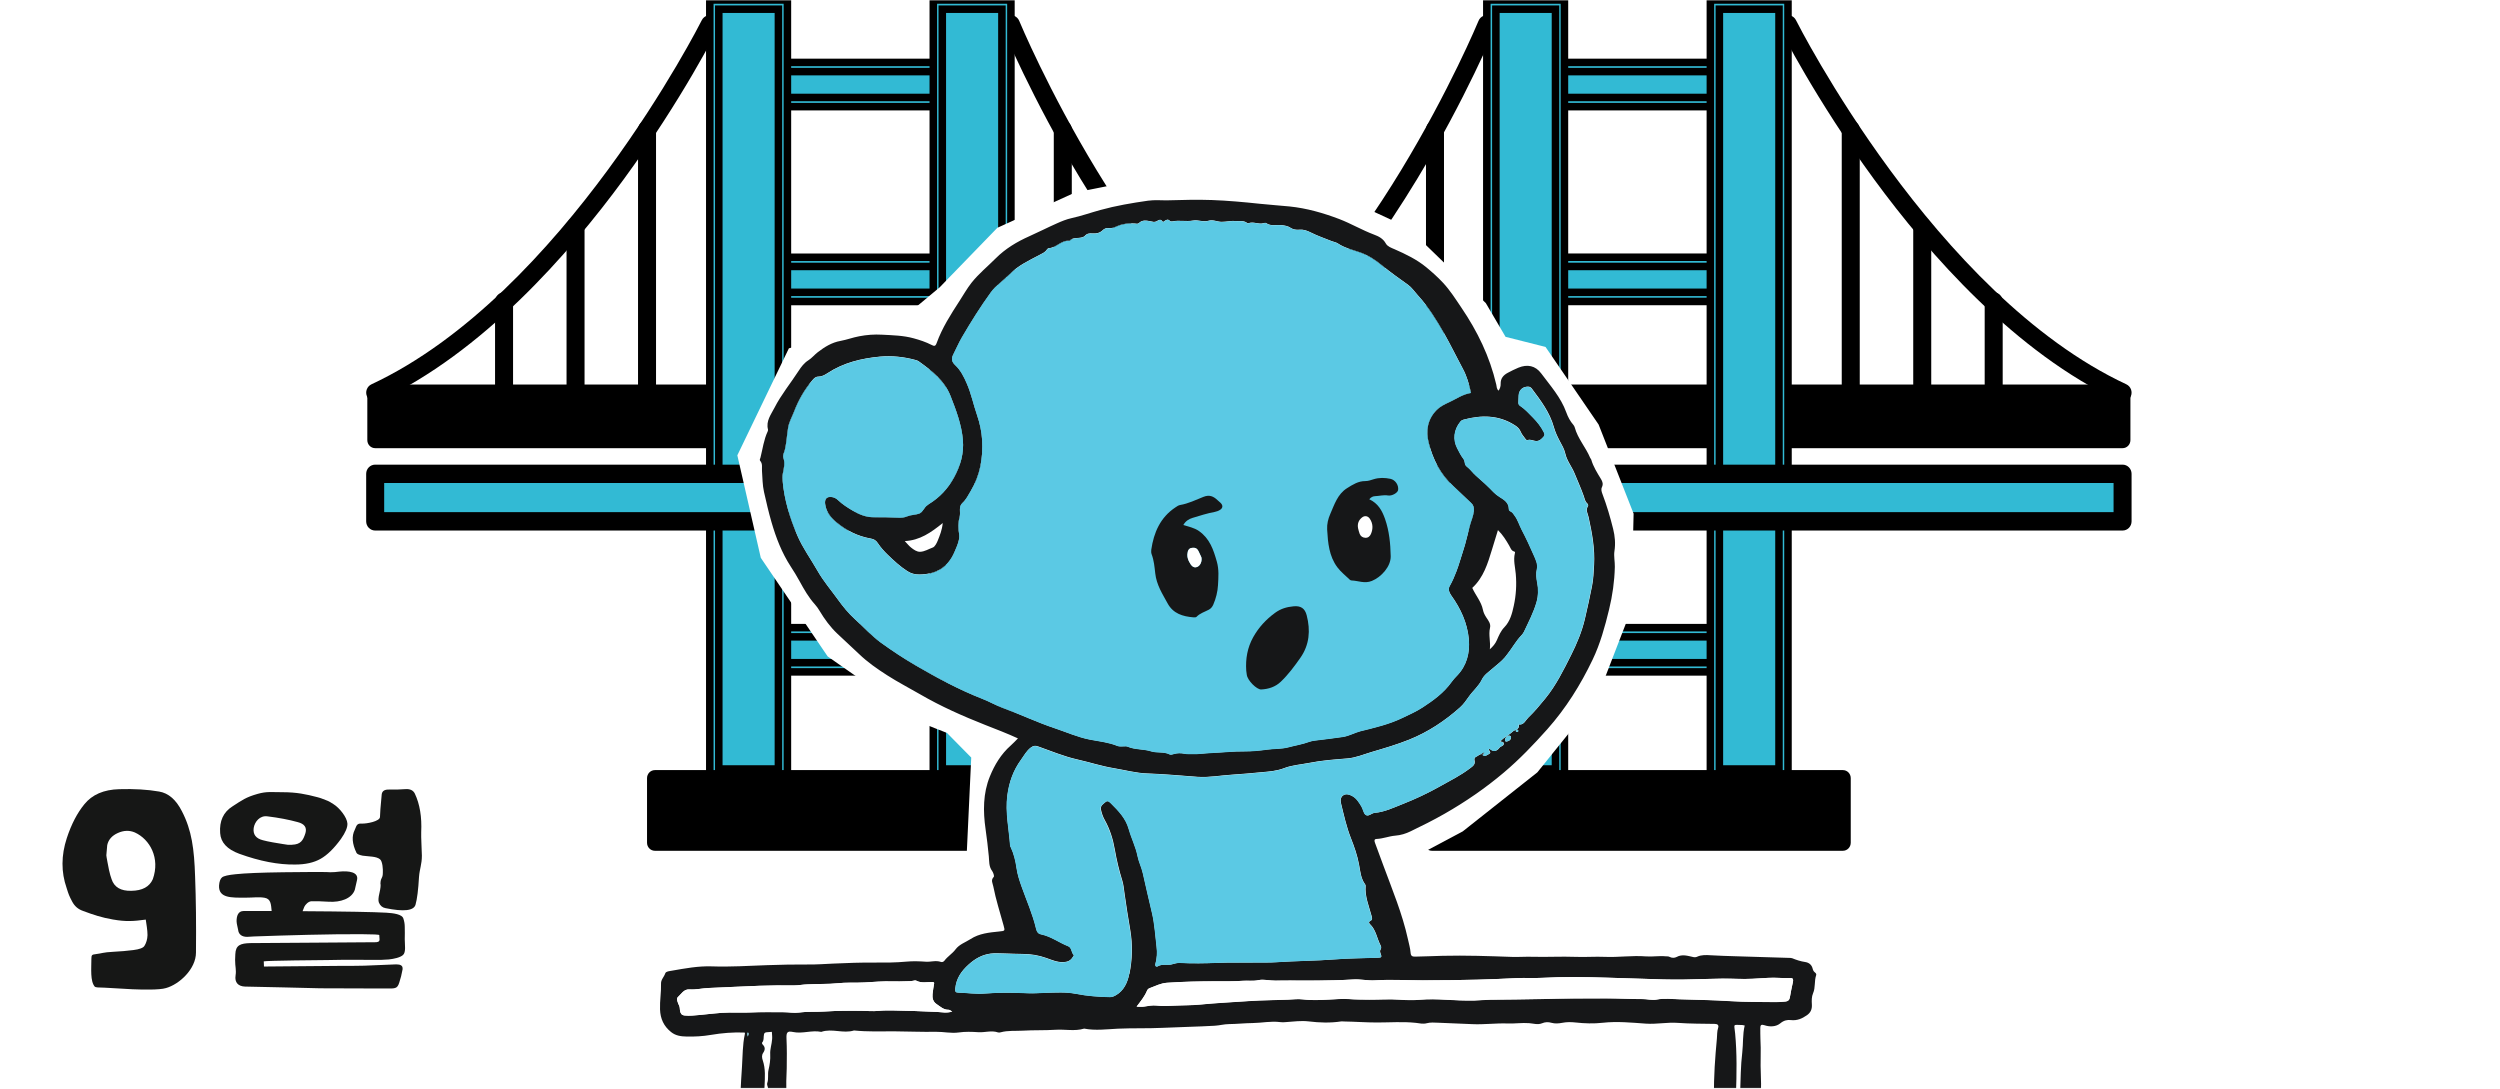 <svg xmlns="http://www.w3.org/2000/svg" width="960" height="418" viewBox="0 0 960 418" fill="none">
<mask id="mask0_258_35" style="mask-type:luminance" maskUnits="userSpaceOnUse" x="0" y="0" width="960" height="418">
<path d="M960 0H0V418H960V0Z" fill="white"/>
</mask>
<g mask="url(#mask0_258_35)">
<path d="M366.847 23.97H293.906V40.956H366.847V23.97Z" fill="#32BAD4" stroke="black" stroke-width="2.89" stroke-miterlimit="10"/>
<path d="M297.362 37.426H363.388V27.499H297.362V37.426Z" fill="#32BAD4" stroke="black" stroke-width="2.89" stroke-miterlimit="10"/>
<path d="M366.847 98.793H293.906V115.779H366.847V98.793Z" fill="#32BAD4" stroke="black" stroke-width="2.89" stroke-miterlimit="10"/>
<path d="M297.362 112.249H363.388V102.322H297.362V112.249Z" fill="#32BAD4" stroke="black" stroke-width="2.89" stroke-miterlimit="10"/>
<path d="M366.847 241.019H293.906V258.005H366.847V241.019Z" fill="#32BAD4" stroke="black" stroke-width="2.89" stroke-miterlimit="10"/>
<path d="M297.362 254.476H363.388V244.548H297.362V254.476Z" fill="#32BAD4" stroke="black" stroke-width="2.89" stroke-miterlimit="10"/>
<path d="M665.243 241.019H592.303V258.005H665.243V241.019Z" fill="#32BAD4" stroke="black" stroke-width="2.89" stroke-miterlimit="10"/>
<path d="M595.759 254.476H661.785V244.548H595.759V254.476Z" fill="#32BAD4" stroke="black" stroke-width="2.89" stroke-miterlimit="10"/>
<path d="M592.303 40.956L665.243 40.956V23.97L592.303 23.97V40.956Z" fill="#32BAD4" stroke="black" stroke-width="2.89" stroke-miterlimit="10"/>
<path d="M595.759 37.426H661.785V27.499H595.759V37.426Z" fill="#32BAD4" stroke="black" stroke-width="2.89" stroke-miterlimit="10"/>
<path d="M592.303 115.764L665.243 115.764V98.778L592.303 98.778V115.764Z" fill="#32BAD4" stroke="black" stroke-width="2.89" stroke-miterlimit="10"/>
<path d="M595.759 112.249H661.785V102.322H595.759V112.249Z" fill="#32BAD4" stroke="black" stroke-width="2.89" stroke-miterlimit="10"/>
<path d="M144.082 154.301C142.773 154.301 141.523 153.536 140.934 152.244C140.14 150.472 140.905 148.384 142.641 147.573C216.258 113.165 268.955 8.816 269.485 7.765C270.353 6.023 272.427 5.347 274.134 6.218C275.84 7.104 276.517 9.221 275.649 10.964C275.516 11.234 262.041 38.117 239.443 68.936C218.523 97.486 185.246 135.423 145.524 153.986C145.053 154.211 144.568 154.301 144.082 154.301Z" fill="black"/>
<path d="M248.461 154.301C246.549 154.301 245.004 152.725 245.004 150.772V49.757C245.004 47.804 246.549 46.227 248.461 46.227C250.374 46.227 251.918 47.804 251.918 49.757V150.772C251.918 152.725 250.374 154.301 248.461 154.301Z" fill="black"/>
<path d="M221.01 154.301C219.097 154.301 217.553 152.725 217.553 150.772V87.003C217.553 85.051 219.097 83.474 221.01 83.474C222.922 83.474 224.467 85.051 224.467 87.003V150.772C224.467 152.725 222.922 154.301 221.01 154.301Z" fill="black"/>
<path d="M193.558 154.301C191.645 154.301 190.101 152.724 190.101 150.772V115.779C190.101 113.826 191.645 112.249 193.558 112.249C195.47 112.249 197.015 113.826 197.015 115.779V150.772C197.015 152.724 195.47 154.301 193.558 154.301Z" fill="black"/>
<path d="M494.44 154.301C493.881 154.301 493.307 154.166 492.763 153.866C466.311 138.922 440.124 110.252 414.923 68.68C396.254 37.862 385.117 11.009 385 10.738C384.264 8.936 385.088 6.879 386.839 6.113C388.589 5.362 390.62 6.203 391.37 7.99C391.796 9.041 435.358 113.361 496.102 147.693C497.779 148.639 498.382 150.787 497.456 152.484C496.823 153.641 495.646 154.301 494.425 154.301H494.44Z" fill="black"/>
<path d="M408.112 154.287C406.199 154.287 404.654 152.71 404.654 150.757V49.757C404.654 47.804 406.199 46.227 408.112 46.227C410.024 46.227 411.569 47.804 411.569 49.757V150.772C411.569 152.725 410.024 154.302 408.112 154.302V154.287Z" fill="black"/>
<path d="M430.812 154.286C428.899 154.286 427.354 152.71 427.354 150.757V87.003C427.354 85.051 428.899 83.474 430.812 83.474C432.724 83.474 434.269 85.051 434.269 87.003V150.757C434.269 152.71 432.724 154.286 430.812 154.286Z" fill="black"/>
<path d="M453.512 154.286C451.599 154.286 450.055 152.709 450.055 150.757V115.764C450.055 113.811 451.599 112.234 453.512 112.234C455.424 112.234 456.969 113.811 456.969 115.764V150.757C456.969 152.709 455.424 154.286 453.512 154.286Z" fill="black"/>
<path d="M815.066 154.301C814.58 154.301 814.095 154.196 813.624 153.986C773.902 135.423 740.625 97.486 719.705 68.936C697.122 38.117 683.632 11.234 683.499 10.964C682.631 9.222 683.308 7.104 685.014 6.218C686.721 5.332 688.795 6.023 689.663 7.765C690.193 8.816 742.875 113.165 816.507 147.573C818.243 148.384 819.008 150.472 818.214 152.244C817.625 153.536 816.375 154.301 815.066 154.301Z" fill="black"/>
<path d="M710.687 154.302C708.774 154.302 707.229 152.725 707.229 150.772V49.757C707.229 47.804 708.774 46.227 710.687 46.227C712.599 46.227 714.144 47.804 714.144 49.757V150.772C714.144 152.725 712.599 154.302 710.687 154.302Z" fill="black"/>
<path d="M738.138 154.301C736.225 154.301 734.681 152.725 734.681 150.772V87.003C734.681 85.051 736.225 83.474 738.138 83.474C740.05 83.474 741.595 85.051 741.595 87.003V150.772C741.595 152.725 740.05 154.301 738.138 154.301Z" fill="black"/>
<path d="M765.575 154.301C763.663 154.301 762.118 152.724 762.118 150.772V115.779C762.118 113.826 763.663 112.249 765.575 112.249C767.488 112.249 769.033 113.826 769.033 115.779V150.772C769.033 152.724 767.488 154.301 765.575 154.301Z" fill="black"/>
<path d="M464.708 154.301C463.487 154.301 462.31 153.641 461.678 152.484C460.751 150.772 461.354 148.639 463.031 147.693C523.776 113.361 567.337 9.041 567.764 7.99C568.499 6.188 570.529 5.347 572.295 6.113C574.06 6.864 574.884 8.936 574.134 10.738C574.031 11.009 562.879 37.862 544.21 68.68C519.024 110.252 492.837 138.922 466.371 153.866C465.841 154.166 465.267 154.301 464.694 154.301H464.708Z" fill="black"/>
<path d="M551.036 154.286C549.124 154.286 547.579 152.71 547.579 150.757V49.757C547.579 47.804 549.124 46.227 551.036 46.227C552.949 46.227 554.494 47.804 554.494 49.757V150.772C554.494 152.725 552.949 154.301 551.036 154.301V154.286Z" fill="black"/>
<path d="M528.337 154.286C526.425 154.286 524.88 152.709 524.88 150.757V87.003C524.88 85.05 526.425 83.474 528.337 83.474C530.25 83.474 531.794 85.05 531.794 87.003V150.757C531.794 152.709 530.25 154.286 528.337 154.286Z" fill="black"/>
<path d="M505.636 154.286C503.723 154.286 502.179 152.709 502.179 150.757V115.764C502.179 113.811 503.723 112.234 505.636 112.234C507.548 112.234 509.093 113.811 509.093 115.764V150.757C509.093 152.709 507.548 154.286 505.636 154.286Z" fill="black"/>
<path d="M815.065 150.772H144.066V169.02H815.065V150.772Z" fill="black"/>
<path d="M815.065 172.099H144.067C142.39 172.099 141.051 170.717 141.051 169.005V150.757C141.051 149.045 142.404 147.663 144.067 147.663H815.065C816.743 147.663 818.081 149.045 818.081 150.757V169.005C818.081 170.717 816.728 172.099 815.065 172.099ZM147.097 165.926H812.05V153.851H147.097V165.926Z" fill="black"/>
<path d="M302.365 0H272.56V298.826H302.365V0Z" fill="#32BAD4" stroke="black" stroke-width="2.89" stroke-miterlimit="10"/>
<path d="M276.016 295.296H298.907V3.529H276.016V295.296Z" fill="#32BAD4" stroke="black" stroke-width="2.89" stroke-miterlimit="10"/>
<path d="M388.192 0H358.386V298.826H388.192V0Z" fill="#32BAD4" stroke="black" stroke-width="2.89" stroke-miterlimit="10"/>
<path d="M361.842 295.296H384.733V3.529H361.842V295.296Z" fill="#32BAD4" stroke="black" stroke-width="2.89" stroke-miterlimit="10"/>
<path d="M656.782 298.826H686.588V0H656.782V298.826Z" fill="#32BAD4" stroke="black" stroke-width="2.89" stroke-miterlimit="10"/>
<path d="M660.239 295.296H683.131V3.529H660.239V295.296Z" fill="#32BAD4" stroke="black" stroke-width="2.89" stroke-miterlimit="10"/>
<path d="M570.94 298.826H600.746V0H570.94V298.826Z" fill="#32BAD4" stroke="black" stroke-width="2.89" stroke-miterlimit="10"/>
<path d="M574.413 295.296H597.304V3.529H574.413V295.296Z" fill="#32BAD4" stroke="black" stroke-width="2.89" stroke-miterlimit="10"/>
<path d="M815.065 181.951H144.066V200.198H815.065V181.951Z" fill="#32BAD4" stroke="black" stroke-width="2.89" stroke-miterlimit="10"/>
<path d="M815.066 203.728H144.068C142.155 203.728 140.61 202.151 140.61 200.198V181.951C140.61 179.998 142.155 178.421 144.068 178.421H815.066C816.979 178.421 818.524 179.998 818.524 181.951V200.198C818.524 202.151 816.979 203.728 815.066 203.728ZM147.525 196.669H811.609V185.48H147.525V196.669Z" fill="black"/>
<path d="M409.273 298.826H251.461V323.621H409.273V298.826Z" fill="black"/>
<path d="M409.288 326.7H251.476C249.799 326.7 248.46 325.319 248.46 323.606V298.811C248.46 297.099 249.813 295.717 251.476 295.717H409.288C410.965 295.717 412.304 297.099 412.304 298.811V323.606C412.304 325.319 410.95 326.7 409.288 326.7ZM254.492 320.528H406.257V301.905H254.492V320.528Z" fill="black"/>
<path d="M707.669 298.826H549.857V323.621H707.669V298.826Z" fill="black"/>
<path d="M707.67 326.7H549.858C548.181 326.7 546.842 325.319 546.842 323.606V298.811C546.842 297.099 548.195 295.717 549.858 295.717H707.67C709.347 295.717 710.686 297.099 710.686 298.811V323.606C710.686 325.319 709.332 326.7 707.67 326.7ZM552.888 320.528H704.654V301.905H552.888V320.528Z" fill="black"/>
<g filter="url(#filter0_d_258_35)">
<path d="M457.498 218.912C457.498 219.017 457.498 219.107 457.498 219.212C457.498 219.362 457.469 219.512 457.439 219.663C457.469 219.512 457.469 219.362 457.484 219.212C457.484 219.107 457.484 219.017 457.484 218.912H457.498Z" fill="white"/>
<path d="M683.631 355.866L648.794 354.92L613.912 354.89L579.031 355.461L551.947 354.545L541.354 341.388L538.78 326.34L544.135 323.216L558.17 315.737L586.813 293.074L609.734 264.628L622.93 230.446L623.784 193.725L610.352 159.513L589.962 129.701L574.617 125.826L567.041 112.88L537.044 83.804L505.914 69.416L474.049 64.775L441.33 64.039L409.244 70.437L379.467 83.954L357.297 106.828L344.968 117.115L299.406 130.242L279.619 171.318L288.623 210.681L314.295 248.543L351.603 274.586L360.107 277.92L369.434 287.381L367.463 329.464L361.799 351.346L350.574 356.828L309.116 357.443L267.659 358.48L242.87 367.866L241.634 387.09L259.803 402.98L268.541 403.265L279.59 437.808L288.432 440.707L295.287 441.322L295.493 440.752L307.101 417.263L310.617 402.604L318.311 401.778L360.004 401.283L401.697 401.072L443.375 399.721L484.92 397.768L509.945 398.174L542.311 397.843L574.676 398.519L607.042 398.219L639.408 398.414L657.782 433.633L677.614 434.174L681.807 407.951L686.926 397.648L702.535 377.388L683.66 355.851L683.631 355.866ZM318.164 226.571C315.589 222.997 312.706 219.647 310.499 215.788C307.866 211.162 304.703 206.852 302.599 201.925C299.76 195.272 297.656 188.394 297.008 181.125C296.92 180.194 296.905 179.217 297.082 178.301C297.479 176.289 297.965 174.336 297.317 172.264C296.994 171.227 297.641 170.086 297.876 169.11C298.538 166.286 298.641 163.403 299.127 160.579C299.509 158.371 300.628 156.524 301.393 154.512C303.07 150.126 305.365 146.071 308.425 142.497C309.057 141.761 309.646 141.1 310.705 141.1C312.014 141.1 313.162 140.484 314.206 139.793C320.356 135.738 327.314 134.071 334.405 133.41C338.951 133.005 343.63 133.486 348.131 134.732C348.529 134.837 348.941 134.987 349.294 135.243C354.252 138.802 359.136 142.527 361.475 148.504C363.623 153.971 365.727 159.498 366.227 165.43C366.668 170.522 365.285 175.282 362.902 179.668C360.563 183.993 357.312 187.508 353.104 190.046C352.957 190.121 352.854 190.271 352.707 190.361C351.309 191.202 350.838 193.215 349.397 193.695C347.955 194.176 346.307 194.101 344.821 194.732C343.733 195.197 342.6 195.302 341.394 195.242C338.289 195.107 335.17 195.032 332.081 195.062C329.109 195.092 326.52 194.056 324.019 192.584C321.989 191.397 320.003 190.136 318.282 188.499C317.59 187.838 316.781 187.402 315.825 187.297C313.956 187.087 313.103 187.988 313.324 189.956C313.691 192.974 315.442 195.137 317.605 196.954C321.459 200.183 325.843 202.391 330.786 203.262C332.022 203.472 332.846 203.923 333.582 205.064C334.641 206.671 335.965 208.143 337.348 209.48C339.716 211.763 342.144 214.03 344.924 215.803C346.293 216.689 347.808 217.094 349.456 217.079C355.752 217.034 360.46 214.466 363.02 208.398C363.652 206.912 364.329 205.455 364.682 203.848C364.844 203.082 364.932 202.376 364.785 201.58C364.403 199.372 364.373 197.074 364.962 194.957C365.476 193.185 364.432 191.097 366.036 189.625C367.448 188.334 368.257 186.652 369.213 185.06C372.832 178.992 374.024 172.324 373.612 165.37C373.421 162.171 372.729 158.927 371.67 155.863C370.272 151.838 369.449 147.648 367.727 143.713C366.595 141.1 365.344 138.592 363.27 136.655C361.975 135.438 361.696 134.237 362.49 132.675C363.652 130.407 364.638 128.064 365.918 125.886C369.346 120.029 372.935 114.262 376.922 108.78C378.923 106.017 381.821 104.154 384.19 101.736C387.456 98.417 391.604 96.51 395.606 94.392C396.621 93.851 397.739 93.416 398.445 92.365C398.622 92.109 398.96 91.779 399.225 91.764C402.153 91.644 404.05 88.52 407.169 88.94C408.479 87.499 410.332 88.084 411.906 87.634C412.289 87.513 412.76 87.378 413.01 87.093C413.848 86.102 414.878 85.997 416.07 86.117C417.423 86.222 418.821 85.922 419.763 85.005C420.572 84.194 421.41 83.939 422.337 84.044C423.573 84.194 424.485 83.714 425.603 83.248C427.663 82.362 429.958 82.077 432.223 82.302C432.826 82.362 433.4 82.542 433.827 82.122C435.195 80.785 436.784 81.161 438.343 81.461C439.079 81.611 439.77 81.852 440.521 81.491C441.3 81.101 442.095 80.305 442.904 81.551C443.11 81.882 443.434 81.491 443.713 81.296C444.36 80.875 445.008 80.5 445.714 81.296C445.89 81.491 446.361 81.551 446.655 81.491C449.289 80.92 451.966 81.656 454.629 81.161C456.556 80.8 458.528 81.837 460.499 81.251C462.22 80.71 463.824 81.626 465.501 81.656C467.369 81.686 469.164 81.176 471.018 81.341C472.416 81.461 473.857 81.086 475.152 81.942C475.358 82.077 475.667 82.287 475.814 82.227C477.771 81.371 479.757 82.798 481.713 82.152C482.022 82.047 482.464 81.987 482.699 82.152C484.553 83.474 486.627 82.677 488.598 82.918C489.805 83.068 491.026 83.233 492.144 83.999C493.071 84.615 494.262 84.795 495.483 84.675C496.984 84.54 498.337 85.005 499.75 85.711C502.354 87.033 505.149 87.979 507.871 89.076C508.65 89.391 509.533 89.496 510.225 89.962C512.843 91.719 515.888 92.365 518.757 93.371C521.891 94.482 524.598 96.239 527.099 98.312C530.35 101 533.778 103.403 537.191 105.851C538.633 106.888 539.677 108.495 540.898 109.831C544.944 114.232 548.078 119.293 551.02 124.474C553.536 128.89 555.742 133.501 558.155 137.976C559.773 140.95 560.627 144.044 561.348 147.333C558.14 147.813 555.683 149.646 552.991 150.877C551.226 151.688 549.519 152.499 548.107 153.926C544.62 157.5 543.944 161.901 545.106 166.497C546.695 172.879 549.622 178.602 554.536 183.107C556.831 185.225 559.023 187.448 561.333 189.535C562.274 190.361 562.466 191.247 562.407 192.464C562.304 194.551 561.362 196.369 560.862 198.336C560.259 200.754 559.7 203.187 559.023 205.59C558.788 206.386 558.567 207.182 558.287 207.963C557.861 209.27 557.478 210.591 557.066 211.883C556.654 213.189 556.243 214.496 555.742 215.788C554.992 217.755 554.183 219.647 553.138 221.48C552.506 222.576 552.888 223.913 553.712 225.054C557.346 230.1 559.935 235.702 560.494 241.92C560.95 247.117 559.7 252.088 555.86 255.993C555.139 256.728 554.448 257.479 553.859 258.32C550.887 262.496 546.842 265.394 542.678 268.113C540.236 269.72 537.5 270.876 534.852 272.168C529.791 274.601 524.362 275.847 518.963 277.184C516.609 277.785 514.461 279.076 512.034 279.422C508.562 279.902 505.09 280.383 501.603 280.773C500.75 280.863 499.941 281.014 499.161 281.299C496.601 282.245 493.924 282.651 491.32 283.356C488.584 284.107 485.744 283.897 482.964 284.288C480.169 284.678 477.315 284.963 474.49 284.948C470.15 284.903 465.825 285.399 461.499 285.579C458.998 285.684 456.512 286.105 454.011 286C453.084 285.955 452.187 286.045 451.26 285.85C449.951 285.579 448.627 285.579 447.303 285.94C446.729 286.09 446.111 286.375 445.581 286.105C443.316 284.963 440.771 285.669 438.49 284.933C435.519 283.987 432.341 284.378 429.457 283.131C428.943 282.921 428.487 283.026 427.986 283.026C427.162 283.026 426.236 283.131 425.5 282.846C422.146 281.449 418.556 281.119 415.055 280.443C410.362 279.542 406.007 277.574 401.505 276.072C394.767 273.835 388.324 270.741 381.659 268.308C378.952 267.317 376.407 265.83 373.686 264.763C364.8 261.294 356.429 256.804 348.19 251.998C343.541 249.294 339.069 246.321 334.714 243.182C331.095 240.553 328.079 237.189 324.769 234.186C322.254 231.918 320.12 229.274 318.134 226.526L318.164 226.571Z" fill="white"/>
<path d="M693.4 369.879C692.856 369.503 692.665 368.933 692.518 368.377C692.135 366.845 690.988 366.094 689.678 365.899C687.928 365.644 686.309 365.103 684.676 364.442C684.309 364.292 683.867 364.322 683.441 364.307C679.851 364.187 676.247 364.112 672.657 363.977C666.228 363.721 659.799 363.676 653.37 363.301C651.678 363.196 649.869 363.09 648.192 363.856C647.765 364.052 647.309 364.112 646.765 364.007C644.617 363.556 642.483 362.76 640.262 363.977C639.526 364.367 638.452 364.397 637.584 363.916C637.114 363.661 636.643 363.751 636.143 363.706C633.583 363.451 631.023 363.931 628.522 363.736C623.255 363.316 618.033 364.142 612.751 363.916C609.044 363.751 605.263 364.067 601.511 363.916C596.009 363.706 590.522 364.037 585.02 363.886C582.416 363.796 579.709 364.022 577.061 363.931C568.19 363.616 559.318 363.301 550.433 363.511C546.931 363.601 543.415 363.766 539.899 363.826C538.84 363.826 538.251 363.661 538.148 362.324C538.016 360.567 537.486 358.84 537.119 357.098C534.971 347.306 531.116 338.129 527.674 328.788C526.614 325.904 525.526 323.036 524.481 320.137C524.246 319.506 524.025 318.665 525.099 318.635C527.541 318.545 529.836 317.569 532.234 317.374C534.382 317.208 536.339 316.593 538.178 315.692C542.562 313.589 546.902 311.411 551.139 308.993C559.201 304.398 566.851 299.141 573.942 293.149C579.944 288.087 585.373 282.41 590.64 276.508C597.789 268.458 603.409 259.477 608.043 249.79C610.971 243.677 612.766 237.129 614.369 230.521C615.679 225.114 616.444 219.723 616.576 214.166C616.62 212.123 616.12 210.051 616.429 208.083C616.885 205.185 616.606 202.331 615.929 199.598C614.811 195.092 613.501 190.616 611.854 186.276C611.515 185.375 611.192 184.444 611.618 183.558C612.177 182.386 611.869 181.44 611.265 180.449C609.824 178.061 608.294 175.703 607.514 172.955C607.455 172.714 607.205 172.549 607.117 172.309C605.425 168.254 602.35 164.935 601.173 160.594C601.07 160.279 600.923 159.933 600.702 159.693C599.437 158.236 598.584 156.659 597.907 154.767C595.862 149.09 591.831 144.614 588.315 139.884C586.079 136.865 582.975 136.264 579.532 137.676C578.149 138.246 576.781 138.937 575.457 139.643C573.795 140.529 572.662 141.791 572.735 143.878C572.765 144.825 572.471 145.696 571.941 146.492C571.161 145.876 571.22 144.945 571.044 144.149C568.543 133.38 563.791 123.663 557.656 114.622C555.449 111.363 553.331 107.984 550.594 105.055C548.579 102.878 546.358 100.925 544.151 99.093C540.532 96.119 536.251 94.047 531.955 92.169C530.734 91.644 529.277 91.148 528.63 89.977C527.585 88.069 525.849 87.213 524.099 86.567C519.538 84.855 515.316 82.347 510.785 80.605C504.576 78.247 498.236 76.43 491.615 75.754C487.79 75.364 483.951 75.138 480.126 74.718C474.05 74.072 467.944 73.516 461.839 73.291C456.322 73.096 450.805 73.231 445.288 73.396C442.626 73.471 439.933 73.171 437.315 73.546C431.165 74.432 425.03 75.454 419.013 77.121C415.321 78.127 411.716 79.433 407.95 80.245C406.023 80.665 404.125 81.446 402.286 82.272C398.755 83.834 395.313 85.606 391.797 87.168C387.001 89.301 382.558 91.944 378.792 95.729C375.702 98.838 372.274 101.601 369.523 105.085C367.787 107.293 366.434 109.741 364.904 112.084C361.579 117.22 358.269 122.372 356.165 128.184C355.694 129.506 355.224 129.461 354.179 128.92C352.016 127.809 349.707 127.043 347.338 126.397C343.337 125.285 339.232 125.225 335.142 125C332.229 124.835 329.361 125.045 326.448 125.601C323.976 126.051 321.666 126.952 319.239 127.388C315.885 127.989 313.163 129.686 310.485 131.743C309.22 132.72 308.22 133.996 306.911 134.822C305.278 135.844 304.145 137.36 303.174 138.862C300.084 143.638 296.436 148.039 293.861 153.1C292.567 155.638 290.536 158.131 291.39 161.405C291.449 161.63 291.36 161.916 291.272 162.141C289.771 165.34 289.345 168.854 288.492 172.234C288.389 172.624 288.05 173.06 288.389 173.435C289.404 174.592 288.992 175.988 289.08 177.31C289.286 180.013 289.257 182.792 289.86 185.405C290.742 189.295 291.625 193.185 292.743 197.014C294.494 203.022 296.701 208.759 300.114 214.015C301.32 215.848 302.468 217.74 303.527 219.678C305.248 222.816 306.984 225.895 309.397 228.554C310.074 229.304 310.647 230.13 311.192 231.032C313.104 234.231 315.296 237.234 318.003 239.802C320.739 242.416 323.579 244.954 326.315 247.582C329.625 250.766 333.362 253.364 337.172 255.797C341.262 258.426 345.587 260.648 349.78 263.081C357.783 267.737 366.184 271.447 374.761 274.841C378.968 276.493 383.19 278.1 387.369 280.022C386.383 280.999 385.544 281.945 384.588 282.771C380.895 286.03 378.38 290.205 376.585 294.651C373.952 301.109 373.952 308.017 374.937 314.851C375.423 318.35 375.864 321.834 376.188 325.349C376.364 327.136 376.158 329.208 377.453 330.92C377.835 331.431 378.394 332.903 378.071 333.218C376.835 334.465 377.688 335.681 377.894 336.808C378.88 341.899 380.484 346.84 381.852 351.841C382.425 353.974 382.455 353.929 380.189 354.169C376.364 354.56 372.51 354.905 369.17 357.083C367.214 358.345 364.845 359.095 363.389 361.063C362.153 362.715 360.358 363.736 359.137 365.388C358.813 365.809 358.254 366.034 357.769 365.854C355.856 365.178 353.944 365.899 352.046 365.779C349.545 365.598 347 365.508 344.499 365.749C340.497 366.124 336.466 366.139 332.479 366.109C327.11 366.064 321.755 366.259 316.414 366.5C313.266 366.65 310.074 366.875 306.94 366.845C301.658 366.815 296.392 366.905 291.125 367.1C284.019 367.341 276.928 367.821 269.822 367.566C264.6 367.386 259.524 368.347 254.419 369.233C253.537 369.398 252.213 369.473 251.948 370.224C251.492 371.606 250.271 372.657 250.315 374.144C250.418 377.463 249.815 380.752 249.932 384.071C250.05 387.691 251.374 390.544 254.169 392.782C255.949 394.209 257.965 394.464 260.069 394.509C263.217 394.584 266.336 394.419 269.469 393.879C273.721 393.158 278.002 392.812 282.371 392.977C282.607 393.098 282.548 393.413 282.489 393.638C281.592 397.768 281.68 401.974 281.401 406.149C281.18 409.498 280.959 412.862 280.827 416.226C280.694 419.2 280.577 422.204 280.856 425.192C281.062 427.37 281.945 429.097 283.534 430.509C284.431 431.335 285.534 431.635 286.447 430.824C287.712 429.653 289.051 428.406 289.36 426.559C289.86 423.615 290.272 420.642 289.963 417.623C289.83 416.256 289.992 414.905 290.066 413.553C290.213 410.234 290.478 406.9 289.389 403.686C289.036 402.649 288.918 401.688 289.551 400.757C290.301 399.646 290.404 398.594 289.345 397.588C289.183 397.423 289.021 397.002 289.08 396.912C289.963 395.936 289.595 394.675 289.874 393.578C289.977 393.128 290.389 392.917 290.831 392.872C291.493 392.782 292.169 392.767 292.876 392.707C292.92 393.653 293.052 394.539 292.979 395.486C292.861 397.453 292.125 399.33 292.243 401.268C292.361 403.34 292.066 405.353 291.596 407.305C291.198 409.002 291.699 410.745 291.096 412.412C290.934 412.832 291.184 413.418 291.316 413.913C291.89 415.956 292.066 418.074 292.228 420.191C292.317 421.438 291.493 422.549 291.537 423.6C291.625 426.394 292.67 429.037 293.964 431.5C294.641 432.822 296.156 432.431 297.289 432.341C298.407 432.251 298.525 431.11 298.584 430.149C298.701 428.391 298.907 426.634 298.775 424.832C298.598 422.099 299.025 419.305 298.643 416.617C298.157 413.283 298.54 409.994 298.584 406.704C298.643 402.89 298.672 399.09 298.495 395.305C298.392 392.977 298.775 392.287 300.923 392.752C304.601 393.563 308.205 391.956 311.839 392.722C315.988 391.28 320.269 393.488 324.417 392.181C329.581 392.707 334.745 392.512 339.909 392.512C345.22 392.542 350.56 392.797 355.871 392.692C358.813 392.647 361.741 393.368 364.639 392.947C367.155 392.587 369.612 392.677 372.127 392.842C374.658 393.023 377.203 392.046 379.733 392.932C380.027 393.038 380.41 392.977 380.734 392.887C383.514 392.121 386.383 392.422 389.208 392.257C393.386 392.001 397.608 392.181 401.786 391.911C405.449 391.656 409.157 392.572 412.79 391.461C417.116 392.302 421.47 391.701 425.766 391.491C431.43 391.235 437.109 391.446 442.787 391.175C449.496 390.845 456.219 390.755 462.928 390.364C464.767 390.259 466.547 389.748 468.4 389.733C471.46 389.703 474.52 389.358 477.566 389.328C481.067 389.283 484.539 388.502 488.055 388.967C488.791 389.073 489.512 389.043 490.262 388.967C493.175 388.757 496.147 388.352 499.015 388.697C503.223 389.208 507.357 389.343 511.535 388.697C511.859 388.652 512.197 388.727 512.535 388.727C516.787 388.787 521.009 389.118 525.261 389.118C530.219 389.118 535.191 388.727 540.149 389.253C541.532 389.418 542.93 389.778 544.327 389.403C545.813 389.013 547.299 389.148 548.8 389.208C553.125 389.403 557.465 389.538 561.775 389.748C566.306 389.974 570.897 389.328 575.472 389.493C578.193 389.598 580.9 389.163 583.666 389.373C585.255 389.493 586.991 390.079 588.58 389.433C589.83 388.907 591.007 388.877 592.258 389.238C593.641 389.628 595.068 389.493 596.407 389.238C598.143 388.907 599.761 388.922 601.541 389.118C604.954 389.493 608.485 389.613 611.913 389.223C617.474 388.607 622.976 389.163 628.463 389.553C632.627 389.854 636.702 388.952 640.85 389.268C645.529 389.613 650.236 389.568 654.944 389.658C656.048 389.658 656.592 390.154 656.239 391.205C655.798 392.527 655.886 393.909 655.768 395.26C655.091 402.559 654.532 409.858 654.665 417.233C654.724 420.146 655.238 422.699 657.313 424.727C657.739 424.472 658.151 423.976 658.578 423.961C660.785 423.916 661.815 422.639 662.374 420.627C662.741 419.305 663.036 417.968 663.094 416.632C663.359 408.852 663.506 401.088 662.771 393.308C662.388 389.403 661.756 390.049 665.551 390.094C665.713 390.094 665.875 390.154 666.449 390.274C665.61 393.713 665.919 397.198 665.507 400.667C664.889 405.728 664.904 410.865 664.698 415.971C664.595 418.674 664.595 421.393 664.801 424.096C664.978 426.289 666.552 427.776 668.788 427.565C669.729 427.475 670.833 428.346 671.701 426.98C672.348 425.958 672.481 424.937 672.51 423.841C672.51 423.495 672.539 423.165 672.539 422.804C672.539 418.269 672.892 413.763 672.642 409.213C672.392 404.602 672.775 399.991 672.48 395.365C672.392 394.014 672.48 392.632 672.436 391.28C672.407 390.094 672.834 389.763 673.981 390.154C676.144 390.89 678.527 390.77 680.16 389.403C681.484 388.292 682.852 388.036 684.117 388.187C686.545 388.472 688.443 387.646 690.34 386.324C691.826 385.288 692.341 383.951 692.238 382.209C692.15 380.752 692.121 379.22 692.694 377.899C693.68 375.646 693.106 373.198 693.886 370.945C694.063 370.48 693.709 370.119 693.386 369.879H693.4ZM283.681 394.539C283.578 394.029 283.298 393.473 283.681 392.917C284.166 393.458 283.725 393.984 283.681 394.539ZM356.018 385.048C350.604 384.777 345.19 384.612 339.762 384.507C337.776 384.462 335.79 384.462 333.803 384.657C331.656 384.867 329.464 384.657 327.301 384.627C322.549 384.567 317.782 384.597 313.06 384.897C309.809 385.123 306.557 384.837 303.306 385.288C301.379 385.558 299.363 385.153 297.377 385.153C293.111 385.153 288.859 385.063 284.593 385.258C281.945 385.363 279.253 385.258 276.59 385.288C272.75 385.288 268.954 385.904 265.129 386.219C263.217 386.369 261.349 386.625 259.407 386.414C258.171 386.279 257.847 385.633 257.641 384.687C257.479 384.041 257.612 383.336 257.303 382.69C256.788 381.608 256.067 380.001 256.773 379.371C258.083 378.214 259.054 376.247 261.26 376.397C263.776 376.577 266.248 375.931 268.748 375.856C275.207 375.601 281.651 375.24 288.109 375.015C292.523 374.865 296.951 374.835 301.364 374.88C303.115 374.88 304.821 374.505 306.572 374.475C308.602 374.429 310.706 374.279 312.722 374.309C316.194 374.369 319.607 373.754 323.079 373.814C326.654 373.889 330.228 373.679 333.789 373.423C337.393 373.168 340.983 373.483 344.558 373.288C345.396 373.243 346.235 373.288 347.059 373.108C347.456 373.033 347.971 372.868 348.294 373.033C350.398 374.174 352.634 373.483 354.797 373.573C354.929 373.573 355.047 373.784 355.209 373.919C354.988 375.331 354.709 376.757 354.576 378.184C354.429 379.701 354.753 381.113 356.092 382.014C357.533 382.975 358.799 384.267 360.74 384.222C361.167 384.222 361.623 384.627 362.123 384.897C360.049 385.588 357.989 385.123 356.018 385.018V385.048ZM575.531 281.074C575.222 281.179 574.942 281.329 574.619 281.179C574.368 280.893 574.354 280.563 574.471 280.218C574.751 279.452 575.163 278.851 576.119 278.986C576.502 279.031 576.722 279.241 576.722 279.617C576.693 280.383 576.266 280.833 575.545 281.074H575.531ZM579.003 277.574C578.694 277.544 578.62 277.334 578.458 277.109C578.576 276.959 578.708 276.718 578.856 276.673C579.209 276.583 579.488 276.838 579.518 277.169C579.518 277.304 579.356 277.604 579.003 277.574ZM381.69 268.353C378.983 267.362 376.438 265.875 373.716 264.808C364.83 261.339 356.459 256.849 348.221 252.043C343.572 249.339 339.1 246.366 334.745 243.227C331.126 240.598 328.11 237.234 324.8 234.231C322.284 231.963 320.151 229.319 318.165 226.571C315.59 222.997 312.707 219.647 310.5 215.788C307.867 211.162 304.704 206.852 302.6 201.925C299.761 195.272 297.657 188.394 297.01 181.125C296.921 180.194 296.907 179.217 297.083 178.301C297.48 176.289 297.966 174.336 297.319 172.264C296.995 171.227 297.642 170.086 297.878 169.11C298.54 166.286 298.643 163.403 299.128 160.579C299.511 158.371 300.629 156.524 301.394 154.512C303.071 150.126 305.366 146.071 308.426 142.497C309.058 141.761 309.647 141.1 310.706 141.1C312.015 141.1 313.163 140.484 314.208 139.793C320.357 135.738 327.316 134.071 334.407 133.41C338.953 133.005 343.631 133.486 348.133 134.732C348.53 134.837 348.942 134.987 349.295 135.243C354.253 138.802 359.137 142.527 361.476 148.504C363.624 153.971 365.728 159.498 366.228 165.43C366.669 170.522 365.286 175.282 362.903 179.668C360.564 183.993 357.313 187.508 353.105 190.046C352.958 190.121 352.855 190.271 352.708 190.361C351.31 191.202 350.84 193.215 349.398 193.695C347.956 194.176 346.308 194.101 344.822 194.732C343.734 195.197 342.601 195.302 341.395 195.242C338.291 195.107 335.172 195.032 332.082 195.062C329.11 195.092 326.521 194.056 324.02 192.584C321.99 191.397 320.004 190.136 318.283 188.499C317.591 187.838 316.782 187.402 315.826 187.297C313.957 187.087 313.104 187.988 313.325 189.956C313.693 192.974 315.443 195.137 317.606 196.954C321.46 200.183 325.844 202.391 330.788 203.262C332.023 203.472 332.847 203.923 333.583 205.064C334.642 206.671 335.966 208.143 337.349 209.48C339.718 211.763 342.145 214.03 344.925 215.803C346.294 216.689 347.809 217.094 349.457 217.079C355.753 217.034 360.461 214.466 363.021 208.398C363.653 206.912 364.33 205.455 364.683 203.848C364.845 203.082 364.933 202.376 364.786 201.58C364.404 199.372 364.374 197.074 364.963 194.957C365.478 193.185 364.433 191.097 366.037 189.625C367.449 188.334 368.258 186.652 369.214 185.06C372.833 178.992 374.025 172.324 373.613 165.37C373.422 162.171 372.73 158.927 371.671 155.863C370.274 151.838 369.45 147.648 367.729 143.713C366.596 141.1 365.345 138.592 363.271 136.655C361.976 135.438 361.697 134.237 362.491 132.675C363.653 130.407 364.639 128.064 365.919 125.886C369.347 120.029 372.936 114.262 376.923 108.78C378.924 106.017 381.822 104.154 384.191 101.736C387.457 98.417 391.606 96.51 395.607 94.392C396.622 93.851 397.74 93.416 398.446 92.365C398.623 92.109 398.961 91.779 399.226 91.764C402.154 91.644 404.052 88.52 407.17 88.94C408.48 87.499 410.333 88.084 411.908 87.634C412.29 87.514 412.761 87.378 413.011 87.093C413.85 86.102 414.879 85.997 416.071 86.117C417.425 86.222 418.822 85.922 419.764 85.005C420.573 84.194 421.411 83.939 422.338 84.044C423.574 84.194 424.486 83.714 425.604 83.248C427.664 82.362 429.959 82.077 432.224 82.302C432.828 82.362 433.401 82.542 433.828 82.122C435.196 80.785 436.785 81.161 438.344 81.461C439.08 81.611 439.772 81.852 440.522 81.491C441.302 81.101 442.096 80.305 442.905 81.551C443.111 81.882 443.435 81.491 443.714 81.296C444.362 80.875 445.009 80.5 445.715 81.296C445.892 81.491 446.362 81.551 446.657 81.491C449.29 80.92 451.967 81.656 454.63 81.161C456.558 80.8 458.529 81.837 460.5 81.251C462.222 80.71 463.825 81.626 465.502 81.656C467.371 81.686 469.165 81.176 471.019 81.341C472.417 81.461 473.858 81.086 475.153 81.942C475.359 82.077 475.668 82.287 475.815 82.227C477.772 81.371 479.758 82.798 481.714 82.152C482.023 82.047 482.465 81.987 482.7 82.152C484.554 83.474 486.628 82.678 488.6 82.918C489.806 83.068 491.027 83.233 492.145 83.999C493.072 84.615 494.263 84.795 495.485 84.675C496.985 84.54 498.339 85.005 499.751 85.711C502.355 87.033 505.15 87.979 507.872 89.076C508.652 89.391 509.534 89.496 510.226 89.962C512.844 91.719 515.89 92.365 518.758 93.371C521.892 94.482 524.599 96.239 527.1 98.312C530.351 101 533.779 103.403 537.192 105.851C538.634 106.888 539.678 108.495 540.899 109.831C544.945 114.232 548.079 119.293 551.021 124.474C553.537 128.89 555.744 133.501 558.156 137.976C559.775 140.95 560.628 144.044 561.349 147.333C558.142 147.813 555.685 149.646 552.992 150.877C551.227 151.688 549.521 152.499 548.108 153.926C544.622 157.5 543.945 161.901 545.107 166.497C546.696 172.879 549.623 178.602 554.537 183.107C556.832 185.225 559.024 187.448 561.334 189.535C562.276 190.361 562.467 191.247 562.408 192.464C562.305 194.551 561.363 196.369 560.863 198.336C560.26 200.754 559.701 203.187 559.024 205.59C558.804 206.386 558.568 207.182 558.303 207.963C557.877 209.27 557.48 210.591 557.068 211.883C556.656 213.189 556.244 214.496 555.744 215.788C554.993 217.755 554.184 219.647 553.14 221.48C552.507 222.576 552.889 223.913 553.713 225.054C557.347 230.1 559.936 235.702 560.495 241.92C560.951 247.117 559.701 252.088 555.861 255.993C555.14 256.728 554.449 257.479 553.86 258.32C550.889 262.496 546.843 265.394 542.68 268.113C540.237 269.72 537.501 270.876 534.853 272.168C529.792 274.601 524.364 275.847 518.964 277.184C516.61 277.785 514.463 279.076 512.035 279.422C508.563 279.902 505.091 280.383 501.605 280.773C500.751 280.863 499.942 281.014 499.162 281.299C496.603 282.245 493.925 282.651 491.321 283.356C488.585 284.107 485.745 283.897 482.965 284.288C480.17 284.678 477.316 284.963 474.491 284.948C470.151 284.903 465.826 285.399 461.501 285.579C459 285.684 456.513 286.105 454.012 286C453.086 285.955 452.188 286.045 451.261 285.85C449.952 285.579 448.628 285.579 447.304 285.94C446.73 286.09 446.112 286.375 445.583 286.105C443.317 284.963 440.772 285.669 438.492 284.933C435.52 283.987 432.342 284.378 429.459 283.131C428.944 282.921 428.488 283.026 427.987 283.026C427.164 283.026 426.237 283.131 425.501 282.846C422.147 281.449 418.557 281.119 415.056 280.443C410.363 279.542 406.008 277.574 401.506 276.072C394.769 273.835 388.325 270.741 381.66 268.308L381.69 268.353ZM358.49 197.36C358.225 200.063 357.357 202.121 356.562 204.103C356.209 204.989 355.474 206.446 354.694 206.716C353.061 207.302 351.502 208.338 349.736 208.368C348.456 208.368 347.353 207.542 346.367 206.777C345.514 206.116 344.852 205.23 343.91 204.253C349.692 203.983 353.973 200.979 358.475 197.345L358.49 197.36ZM578.532 216.854C578.9 220.984 578.65 225.069 577.782 229.049C577.149 231.978 576.384 235.042 574.163 237.339C572.794 238.736 572.029 240.553 571.279 242.296C570.676 243.692 569.764 244.744 568.572 245.81C568.955 243.046 567.998 240.313 568.646 237.55C569.028 236.003 567.998 234.771 567.233 233.6C566.63 232.669 566.145 231.752 565.924 230.641C565.291 227.472 563.085 225.084 561.834 222.231C566.159 218.251 567.778 212.859 569.411 207.482C570.146 205.064 570.882 202.646 571.691 200.033C573.603 201.91 574.81 203.938 576.016 205.996C576.516 206.852 576.781 207.948 577.885 208.248C578.326 208.383 578.296 208.549 578.194 208.939C577.546 211.597 578.297 214.211 578.532 216.839V216.854ZM430.121 370.45C429.473 373.679 428.061 376.983 424.766 378.74C424.059 379.115 423.412 379.341 422.632 379.341C418.278 379.235 413.953 378.92 409.657 378.079C405.758 377.313 401.801 377.598 397.873 377.704C395.71 377.764 393.533 377.944 391.37 377.854C385.839 377.643 380.292 377.493 374.775 377.959C371.303 378.259 367.92 377.704 364.507 377.613C363.433 377.583 363.212 377.253 363.33 376.036C363.712 372.132 365.639 369.383 368.479 366.815C370.98 364.562 373.643 363.09 376.85 362.655C378.497 362.43 380.189 362.565 381.881 362.595C384.309 362.64 386.736 362.79 389.163 362.79C392.282 362.79 395.313 363.286 398.27 364.337C400.388 365.088 402.477 366.019 404.802 365.929C406.317 365.884 407.582 365.418 408.421 364.022C408.598 363.736 408.995 363.316 408.848 363.181C407.833 362.234 408.141 360.372 406.685 359.786C403.184 358.405 400.109 356.032 396.343 355.251C395.18 355.01 394.68 354.35 394.371 353.058C393.062 347.471 390.708 342.245 388.796 336.868C387.972 334.54 387.221 332.227 386.868 329.734C386.486 327.046 385.853 324.387 384.706 321.894C384.603 321.669 384.426 321.444 384.412 321.203C383.955 314.76 382.484 308.408 383.352 301.829C384.014 296.768 385.633 292.248 388.59 288.192C389.767 286.555 390.708 284.723 392.415 283.477C393.356 282.786 394.033 282.726 395.122 283.101C400.094 284.858 404.993 286.931 410.128 288.087C414.865 289.154 419.499 290.686 424.28 291.467C428.532 292.172 432.754 293.344 437.094 293.479C443.523 293.689 449.923 294.305 456.322 294.771C460.78 295.086 465.179 294.215 469.592 293.945C473.432 293.719 477.272 293.329 481.097 292.983C483.995 292.728 486.819 292.518 489.644 291.422C492.645 290.265 495.999 290.055 499.207 289.424C504.047 288.463 508.946 288.102 513.845 287.712C517.125 287.457 520.171 286.12 523.29 285.204C528.1 283.792 532.955 282.365 537.619 280.488C544.857 277.574 551.286 273.339 557.141 268.113C558.48 266.911 559.524 265.424 560.525 263.997C562.114 261.715 564.335 259.957 565.586 257.344C566.439 255.557 568.293 254.371 569.823 253.019C571.367 251.667 573.044 250.466 574.383 248.874C574.766 248.423 575.104 247.928 575.472 247.477C577.252 245.209 578.635 242.641 580.636 240.538C581.033 240.103 581.445 239.637 581.695 239.112C583.46 235.342 585.432 231.647 586.579 227.592C587.256 225.174 587.315 222.711 586.829 220.233C586.476 218.476 586.285 216.749 586.697 214.917C587.123 213.099 586.241 211.357 585.549 209.78C584.108 206.446 582.563 203.142 580.871 199.913C579.915 198.081 579.37 196.053 578.076 194.356C577.679 193.83 577.414 193.275 576.796 192.944C576.369 192.719 575.913 192.509 575.913 191.863C575.913 189.475 574.118 188.379 572.5 187.372C571.573 186.787 570.779 186.201 570.014 185.405C567.91 183.212 565.674 181.155 563.379 179.187C562.084 178.076 561.128 176.619 559.789 175.613C558.759 174.847 559.201 173.585 558.495 172.684C557.524 171.423 556.803 169.951 556.067 168.509C554.419 165.295 554.728 161.525 557.318 158.356C557.671 157.921 558.127 157.711 558.568 157.606C565.424 155.773 572.103 155.803 578.311 159.843C579.238 160.444 580.032 161.195 580.503 162.381C580.886 163.373 581.739 164.184 582.342 165.1C582.578 165.43 582.872 165.55 583.195 165.445C584.225 165.115 585.152 165.686 586.123 165.806C587.653 165.986 588.492 165.025 589.345 164.048C589.801 163.523 589.61 162.937 589.316 162.366C588.271 160.324 586.903 158.567 585.285 156.9C583.637 155.218 582.077 153.49 580.106 152.199C579.65 151.898 579.576 151.373 579.591 150.832C579.621 149.976 579.635 149.12 579.694 148.264C579.812 146.191 581.283 144.9 583.313 144.945C583.99 144.945 584.402 145.29 584.77 145.771C588.168 150.306 591.596 154.812 593.17 160.444C593.7 162.336 594.509 164.079 595.421 165.806C596.245 167.353 597.172 168.854 597.569 170.642C598.187 173.435 600.07 175.628 601.129 178.241C602.306 181.14 603.615 184.008 604.66 186.967C604.998 187.913 605.116 188.979 605.925 189.7C606.278 190.016 606.469 190.571 606.278 190.857C605.263 192.329 606.204 193.665 606.499 195.002C607.837 201.069 608.97 207.167 608.617 213.4C608.455 216.133 608.367 218.897 607.808 221.63C606.97 225.805 606.087 229.965 605.101 234.095C603.939 239.021 602.012 243.632 599.761 248.108C596.863 253.86 593.979 259.702 589.904 264.688C587.859 267.196 585.755 269.75 583.387 272.002C582.327 273.009 581.783 274.751 579.974 274.691C579.826 274.691 579.709 274.465 579.753 274.766C580.047 276.703 578.223 276.583 577.355 277.409C575.884 278.806 573.942 279.587 572.618 281.179C573.074 281.404 573.854 281.149 573.942 281.975C574.015 282.606 573.501 282.816 573.059 283.056C572.824 283.176 572.559 283.281 572.412 283.462C571.25 285.069 569.911 285.339 568.44 283.882C567.734 284.693 569.484 285.294 568.381 285.925C567.557 286.39 566.763 287.186 565.747 286.3C565.659 286.21 565.571 286.12 565.468 286.045C564.659 286.045 564.159 286.721 563.452 287.006C562.923 287.216 562.481 287.682 562.687 288.418C563.143 290.025 561.981 290.746 560.981 291.497C557.435 294.215 553.463 296.182 549.609 298.345C544.93 300.988 540.046 303.286 535.088 305.239C531.631 306.59 528.159 308.287 524.378 308.603C523.128 308.708 521.966 310.225 520.877 309.339C520.068 308.678 519.935 307.191 519.317 306.185C518.361 304.608 517.405 302.986 515.669 302.085C514.566 301.514 513.389 301.184 512.329 301.859C511.197 302.58 511.182 303.902 511.476 305.118C512.565 309.564 513.55 314.025 515.242 318.335C516.537 321.609 517.729 324.973 518.376 328.548C518.832 331.026 519.038 333.684 520.568 335.877C520.715 336.072 520.892 336.342 520.892 336.552C520.539 340.668 522.157 344.347 523.172 348.177C523.363 348.928 523.657 349.664 522.657 350.129C522.01 350.415 522.127 350.925 522.554 351.331C524.908 353.554 525.217 356.843 526.659 359.546C526.909 360.012 526.953 360.537 526.659 361.018C526.364 361.498 526.394 361.934 526.585 362.475C527.173 364.022 527.085 364.157 525.57 364.232C520.127 364.427 514.683 364.427 509.269 364.848C501.766 365.448 494.234 365.433 486.716 365.944C484.098 366.124 481.406 366.049 478.743 366.079C473.8 366.139 468.871 366.004 463.928 366.199C459.162 366.379 454.395 366.455 449.628 366.229C448.599 366.169 447.569 366.44 446.686 366.71C444.862 367.281 442.905 366.44 441.154 367.476C440.537 367.851 439.977 367.401 440.198 366.575C440.801 364.412 440.934 362.234 440.654 360.012C440.125 355.716 439.904 351.376 438.918 347.141C437.741 342.004 436.506 336.898 435.373 331.762C434.873 329.509 433.799 327.421 433.357 325.183C432.636 321.564 430.93 318.275 429.944 314.745C428.826 310.72 426.046 307.822 423.206 305.013C422.706 304.518 421.926 303.632 421.058 304.413C420.176 305.224 418.896 305.794 419.278 307.476C419.587 308.828 420.014 310.135 420.676 311.291C422.691 314.851 423.868 318.65 424.574 322.69C425.281 326.685 426.207 330.665 427.428 334.555C427.929 336.162 428.076 337.889 428.311 339.586C428.973 344.287 429.709 348.973 430.518 353.659C431.459 359.291 431.312 364.938 430.194 370.42L430.121 370.45ZM684.971 373.498C684.544 375.496 684.103 377.478 683.779 379.491C683.603 380.527 683.043 380.993 682.131 381.083C680.881 381.203 679.63 381.323 678.365 381.308C672.613 381.218 666.861 381.308 661.108 380.948C654.488 380.527 647.868 380.407 641.262 380.212C638.423 380.137 635.584 379.761 632.759 380.317C630.832 380.692 628.949 380.122 627.036 380.137C622.446 380.137 617.856 379.881 613.266 379.881C604.895 379.881 596.539 379.881 588.183 380.137C581.665 380.317 575.133 380.302 568.616 380.392C566.615 380.437 564.6 380.647 562.614 380.707C558.951 380.782 555.273 380.602 551.61 380.392C548.358 380.212 545.092 380.122 541.856 380.392C539.164 380.632 536.501 380.572 533.838 380.362C529.998 380.091 526.173 380.392 522.333 380.362C519.7 380.332 517.052 380.332 514.404 380.137C512.006 379.956 509.564 380.212 507.151 380.317C503.679 380.467 500.207 380.707 496.72 380.257C494.911 380.031 493.028 380.287 491.203 380.362C486.216 380.587 481.244 380.557 476.256 380.902C469.93 381.338 463.59 381.638 457.264 382.254C454.042 382.585 450.776 382.494 447.539 382.66C445.23 382.78 442.935 382.915 440.61 382.63C439.08 382.449 437.462 382.765 435.902 383.02C434.99 383.17 434.152 383.08 432.931 383.065C434.564 380.918 436.064 379.1 436.976 376.878C437.123 376.517 437.491 376.127 437.844 375.991C440.066 375.165 442.155 374.054 444.626 373.874C450.879 373.438 457.146 373.318 463.413 373.303C466.826 373.303 470.284 373.363 473.667 373.123C475.668 372.973 477.683 373.303 479.699 372.868C481.803 372.417 483.995 373.078 486.157 373.048C493.734 372.943 501.31 373.138 508.887 372.913C511.27 372.837 513.698 372.777 516.096 372.612C518.891 372.417 521.686 373.123 524.496 372.943C530.616 372.552 536.721 372.943 542.827 372.943C549.771 372.943 556.7 372.837 563.658 372.687C568.749 372.582 573.854 372.327 578.944 372.087C582.195 371.921 585.446 372.147 588.698 371.981C597.024 371.516 605.366 371.651 613.693 371.921C620.872 372.147 628.051 372.387 635.231 372.597C640.718 372.747 646.22 372.597 651.708 372.417C655.636 372.282 659.593 372.237 663.551 372.372C667.464 372.522 671.392 372.267 675.32 371.996C678.262 371.801 681.175 372.192 684.088 372.087C684.985 372.041 685.147 372.657 684.971 373.483V373.498Z" fill="#161718"/>
<path d="M565.41 286.045C564.586 286.045 564.086 286.736 563.394 287.021C562.865 287.231 562.409 287.697 562.629 288.448C563.085 290.055 561.923 290.776 560.923 291.527C557.377 294.23 553.405 296.197 549.551 298.375C544.857 301.018 539.988 303.316 535.015 305.269C531.558 306.635 528.086 308.318 524.291 308.633C523.04 308.738 521.893 310.24 520.789 309.369C519.965 308.708 519.833 307.221 519.23 306.215C518.274 304.638 517.317 303.016 515.581 302.115C514.463 301.529 513.301 301.214 512.256 301.89C511.124 302.61 511.109 303.947 511.403 305.149C512.507 309.594 513.478 314.055 515.169 318.365C516.449 321.639 517.641 325.018 518.303 328.578C518.759 331.041 518.965 333.714 520.495 335.907C520.642 336.102 520.833 336.357 520.804 336.583C520.451 340.683 522.069 344.377 523.084 348.207C523.276 348.943 523.584 349.694 522.584 350.159C521.937 350.46 522.054 350.955 522.481 351.376C524.835 353.599 525.144 356.888 526.586 359.591C526.836 360.057 526.88 360.582 526.586 361.063C526.291 361.544 526.321 361.979 526.527 362.52C527.101 364.067 527.012 364.217 525.497 364.277C520.068 364.472 514.61 364.472 509.196 364.893C501.693 365.478 494.161 365.478 486.643 365.989C484.025 366.169 481.333 366.094 478.67 366.124C473.727 366.184 468.784 366.049 463.855 366.244C459.074 366.44 454.307 366.515 449.541 366.274C448.496 366.229 447.496 366.485 446.598 366.77C444.774 367.341 442.817 366.5 441.067 367.551C440.449 367.926 439.89 367.476 440.125 366.65C440.728 364.487 440.846 362.309 440.567 360.102C440.037 355.806 439.816 351.466 438.831 347.231C437.639 342.109 436.418 337.003 435.285 331.867C434.785 329.599 433.711 327.541 433.255 325.274C432.534 321.639 430.827 318.38 429.842 314.836C428.724 310.811 425.943 307.912 423.104 305.104C422.604 304.608 421.824 303.722 420.941 304.518C420.044 305.314 418.779 305.9 419.161 307.582C419.47 308.933 419.911 310.24 420.559 311.396C422.574 314.956 423.751 318.755 424.457 322.795C425.163 326.79 426.076 330.755 427.311 334.645C427.826 336.252 427.973 337.979 428.209 339.676C428.856 344.377 429.621 349.078 430.416 353.749C431.372 359.366 431.21 365.028 430.092 370.525C429.445 373.739 428.032 377.058 424.722 378.815C424.016 379.19 423.383 379.416 422.604 379.401C418.249 379.311 413.909 378.995 409.628 378.139C405.729 377.373 401.772 377.644 397.844 377.764C395.681 377.824 393.489 378.004 391.327 377.914C385.795 377.704 380.249 377.553 374.732 378.019C371.26 378.319 367.891 377.764 364.463 377.674C363.389 377.644 363.169 377.313 363.286 376.112C363.669 372.207 365.596 369.458 368.435 366.89C370.936 364.637 373.599 363.166 376.806 362.73C378.454 362.505 380.146 362.64 381.823 362.67C384.25 362.715 386.678 362.865 389.105 362.88C392.224 362.88 395.255 363.376 398.197 364.427C400.315 365.193 402.405 366.109 404.744 366.019C406.244 365.959 407.524 365.508 408.348 364.097C408.525 363.811 408.922 363.391 408.76 363.241C407.745 362.295 408.069 360.432 406.597 359.861C403.096 358.48 400.007 356.107 396.255 355.326C395.093 355.086 394.593 354.425 394.284 353.118C392.974 347.531 390.635 342.305 388.723 336.913C387.899 334.585 387.134 332.272 386.781 329.794C386.398 327.106 385.766 324.448 384.618 321.954C384.515 321.729 384.339 321.504 384.324 321.279C383.868 314.836 382.411 308.483 383.265 301.905C383.927 296.843 385.56 292.323 388.502 288.268C389.694 286.631 390.62 284.813 392.312 283.552C393.254 282.861 393.945 282.801 395.034 283.176C400.007 284.918 404.906 287.006 410.04 288.163C414.777 289.229 419.411 290.761 424.192 291.542C428.459 292.248 432.666 293.404 437.006 293.554C443.435 293.764 449.835 294.38 456.234 294.846C460.692 295.176 465.091 294.29 469.504 294.035C473.344 293.81 477.169 293.434 481.009 293.074C483.892 292.818 486.732 292.608 489.571 291.512C492.572 290.355 495.927 290.145 499.134 289.514C503.974 288.553 508.873 288.178 513.772 287.802C517.052 287.547 520.098 286.21 523.202 285.294C528.027 283.867 532.853 282.455 537.531 280.578C544.769 277.665 551.198 273.414 557.053 268.203C558.407 267.001 559.451 265.514 560.437 264.088C562.026 261.79 564.247 260.048 565.498 257.434C566.351 255.647 568.205 254.461 569.735 253.109C571.28 251.757 572.957 250.541 574.31 248.964C574.693 248.513 575.031 248.018 575.384 247.552C577.164 245.284 578.547 242.716 580.548 240.614C580.96 240.193 581.357 239.712 581.607 239.187C583.373 235.417 585.329 231.723 586.477 227.682C587.168 225.264 587.212 222.801 586.727 220.323C586.374 218.566 586.168 216.839 586.594 215.007C587.006 213.19 586.138 211.447 585.447 209.855C583.99 206.521 582.475 203.217 580.769 199.988C579.812 198.171 579.283 196.128 577.973 194.431C577.576 193.921 577.311 193.35 576.694 193.019C576.267 192.794 575.796 192.584 575.811 191.938C575.811 189.55 574.031 188.469 572.398 187.448C571.471 186.862 570.691 186.276 569.911 185.48C567.808 183.287 565.572 181.23 563.262 179.247C561.967 178.136 561.026 176.679 559.672 175.673C558.642 174.907 559.098 173.645 558.392 172.729C557.421 171.468 556.686 169.996 555.95 168.569C554.302 165.355 554.611 161.585 557.201 158.417C557.554 157.981 558.01 157.771 558.451 157.651C565.307 155.833 571.986 155.863 578.194 159.888C579.121 160.489 579.93 161.255 580.386 162.427C580.769 163.418 581.622 164.229 582.225 165.145C582.446 165.475 582.755 165.595 583.078 165.49C584.108 165.16 585.035 165.731 586.006 165.851C587.536 166.046 588.389 165.07 589.243 164.094C589.699 163.568 589.507 162.982 589.213 162.427C588.169 160.369 586.8 158.612 585.182 156.96C583.534 155.278 581.975 153.551 580.004 152.259C579.548 151.959 579.459 151.418 579.489 150.892C579.533 150.036 579.533 149.18 579.592 148.324C579.724 146.251 581.181 144.96 583.211 145.005C583.888 145.02 584.314 145.35 584.667 145.831C588.066 150.367 591.493 154.872 593.068 160.489C593.597 162.381 594.406 164.124 595.318 165.851C596.142 167.398 597.069 168.915 597.466 170.702C598.084 173.495 599.967 175.703 601.027 178.301C602.218 181.215 603.498 184.068 604.557 187.027C604.896 187.973 605.013 189.04 605.823 189.76C606.176 190.076 606.367 190.617 606.176 190.902C605.161 192.374 606.102 193.71 606.396 195.062C607.72 201.115 608.868 207.227 608.515 213.445C608.353 216.178 608.265 218.942 607.706 221.69C606.867 225.865 605.984 230.01 605.013 234.156C603.851 239.082 601.924 243.692 599.673 248.153C596.775 253.92 593.891 259.747 589.816 264.733C587.771 267.242 585.653 269.795 583.299 272.048C582.24 273.054 581.696 274.781 579.871 274.751C579.724 274.751 579.606 274.526 579.651 274.826C579.945 276.778 578.121 276.643 577.253 277.469C575.781 278.866 573.839 279.647 572.515 281.239C572.986 281.464 573.751 281.209 573.839 282.02C573.913 282.666 573.398 282.861 572.957 283.101C572.736 283.221 572.457 283.312 572.324 283.507C571.147 285.114 569.808 285.384 568.337 283.942C567.631 284.738 569.397 285.354 568.278 285.985C567.455 286.465 566.66 287.246 565.645 286.36C565.969 286.33 566.175 286.18 566.116 285.82C566.307 285.85 566.41 285.775 566.395 285.594C566.395 285.579 566.263 285.519 566.204 285.534C566.013 285.609 565.998 285.729 566.16 285.865C565.792 285.579 565.572 285.775 565.366 286.09L565.41 286.045Z" fill="#5BC9E4"/>
<path d="M432.887 383.05C434.52 380.903 436.035 379.085 436.932 376.863C437.08 376.502 437.447 376.112 437.8 375.976C440.022 375.15 442.096 374.039 444.582 373.859C450.835 373.423 457.102 373.303 463.355 373.288C466.782 373.288 470.225 373.348 473.609 373.108C475.609 372.958 477.625 373.303 479.64 372.868C481.744 372.417 483.921 373.078 486.099 373.033C493.675 372.913 501.252 373.123 508.828 372.898C511.226 372.823 513.639 372.762 516.052 372.597C518.847 372.402 521.642 373.108 524.467 372.928C530.572 372.537 536.677 372.928 542.798 372.928C549.741 372.943 556.685 372.838 563.629 372.672C568.719 372.552 573.824 372.297 578.915 372.072C582.166 371.921 585.417 372.147 588.683 371.967C597.01 371.501 605.351 371.651 613.693 371.906C620.872 372.132 628.052 372.372 635.231 372.567C640.733 372.717 646.22 372.582 651.723 372.402C655.651 372.267 659.608 372.207 663.565 372.357C667.479 372.507 671.422 372.252 675.335 371.982C678.277 371.786 681.175 372.177 684.103 372.057C685 372.012 685.162 372.642 684.986 373.453C684.559 375.451 684.118 377.433 683.794 379.446C683.617 380.497 683.044 380.948 682.132 381.038C680.881 381.158 679.616 381.263 678.365 381.248C672.613 381.173 666.846 381.248 661.109 380.888C654.503 380.467 647.883 380.362 641.263 380.167C638.438 380.077 635.584 379.716 632.759 380.257C630.847 380.632 628.949 380.062 627.036 380.062C622.446 380.062 617.856 379.821 613.266 379.821C604.91 379.821 596.539 379.821 588.183 380.062C581.651 380.242 575.134 380.227 568.602 380.332C566.586 380.362 564.585 380.587 562.599 380.632C558.936 380.707 555.273 380.527 551.61 380.332C548.358 380.152 545.078 380.047 541.856 380.332C539.164 380.572 536.501 380.512 533.838 380.317C529.998 380.032 526.173 380.332 522.334 380.317C519.685 380.287 517.052 380.302 514.389 380.092C511.991 379.911 509.549 380.167 507.136 380.272C503.665 380.422 500.193 380.647 496.706 380.212C494.896 379.986 493.028 380.227 491.189 380.302C486.202 380.527 481.229 380.497 476.242 380.842C469.916 381.278 463.575 381.578 457.249 382.209C454.027 382.525 450.761 382.434 447.525 382.615C445.215 382.735 442.92 382.855 440.596 382.585C439.066 382.404 437.447 382.72 435.888 382.96C434.976 383.11 434.137 383.02 432.931 382.99L432.887 383.05Z" fill="white"/>
<path d="M355.209 373.949C354.988 375.361 354.709 376.787 354.576 378.214C354.429 379.731 354.753 381.143 356.091 382.044C357.533 383.005 358.813 384.297 360.74 384.252C361.167 384.252 361.608 384.672 362.123 384.927C360.049 385.618 357.989 385.153 356.018 385.048C350.604 384.777 345.19 384.612 339.762 384.507C337.775 384.477 335.789 384.462 333.803 384.657C331.641 384.867 329.463 384.657 327.286 384.627C322.534 384.567 317.782 384.597 313.045 384.912C309.794 385.123 306.543 384.852 303.291 385.303C301.379 385.573 299.349 385.168 297.363 385.168C293.096 385.168 288.845 385.078 284.578 385.273C281.93 385.393 279.238 385.288 276.575 385.303C272.735 385.318 268.94 385.919 265.115 386.234C263.202 386.384 261.334 386.655 259.392 386.444C258.171 386.309 257.832 385.663 257.626 384.717C257.479 384.056 257.597 383.35 257.288 382.705C256.788 381.623 256.052 380.016 256.758 379.401C258.068 378.244 259.039 376.277 261.245 376.427C263.761 376.592 266.233 375.976 268.734 375.871C275.192 375.631 281.636 375.255 288.094 375.03C292.508 374.88 296.936 374.835 301.364 374.895C303.115 374.91 304.807 374.535 306.557 374.489C308.588 374.444 310.706 374.294 312.707 374.324C316.179 374.384 319.592 373.769 323.064 373.829C326.639 373.889 330.214 373.679 333.774 373.423C337.364 373.168 340.953 373.483 344.543 373.288C345.381 373.243 346.205 373.288 347.044 373.123C347.456 373.048 347.956 372.883 348.28 373.048C350.398 374.189 352.62 373.498 354.797 373.588C354.929 373.588 355.047 373.799 355.209 373.934V373.949Z" fill="white"/>
<path d="M574.619 281.179C574.369 280.894 574.354 280.548 574.472 280.218C574.751 279.452 575.163 278.851 576.105 278.986C576.487 279.046 576.722 279.241 576.708 279.617C576.678 280.383 576.237 280.848 575.531 281.074C575.222 281.179 574.942 281.344 574.619 281.179Z" fill="#5BC9E4"/>
<path d="M283.666 394.539C283.578 394.029 283.283 393.473 283.666 392.917C284.137 393.443 283.71 393.984 283.666 394.539Z" fill="#5BC9E4"/>
<path d="M578.458 277.109C578.59 276.959 578.708 276.718 578.87 276.673C579.223 276.598 579.503 276.838 579.517 277.169C579.517 277.304 579.355 277.604 579.017 277.574C578.708 277.544 578.635 277.349 578.458 277.109Z" fill="#5BC9E4"/>
<path d="M566.204 285.82C566.042 285.684 566.057 285.549 566.248 285.474C566.307 285.459 566.439 285.504 566.439 285.534C566.439 285.714 566.336 285.79 566.16 285.759L566.204 285.82Z" fill="#161718"/>
<path d="M565.409 286.045C565.615 285.744 565.836 285.534 566.204 285.819L566.159 285.759C566.204 286.135 565.998 286.27 565.689 286.3C565.6 286.21 565.497 286.12 565.409 286.03V286.045Z" fill="#161718"/>
<path d="M561.333 189.595C559.024 187.508 556.832 185.27 554.537 183.167C549.623 178.677 546.695 172.94 545.107 166.557C543.944 161.961 544.621 157.56 548.108 153.986C549.505 152.574 551.227 151.748 552.992 150.937C555.699 149.706 558.141 147.888 561.348 147.393C560.613 144.104 559.774 141.025 558.156 138.036C555.728 133.561 553.536 128.965 551.021 124.534C548.078 119.353 544.945 114.292 540.899 109.891C539.663 108.555 538.619 106.933 537.192 105.911C533.779 103.463 530.336 101.06 527.099 98.372C524.598 96.299 521.892 94.527 518.758 93.431C515.874 92.425 512.829 91.764 510.225 90.022C509.548 89.556 508.651 89.451 507.871 89.136C505.164 88.039 502.354 87.093 499.75 85.771C498.338 85.05 496.97 84.585 495.484 84.735C494.263 84.84 493.071 84.66 492.145 84.059C491.026 83.293 489.805 83.128 488.599 82.978C486.628 82.723 484.553 83.534 482.7 82.212C482.464 82.047 482.023 82.107 481.714 82.212C479.757 82.858 477.771 81.431 475.815 82.287C475.667 82.347 475.359 82.137 475.153 82.002C473.858 81.146 472.416 81.521 471.019 81.401C469.15 81.221 467.355 81.746 465.502 81.716C463.825 81.686 462.236 80.77 460.5 81.311C458.543 81.912 456.557 80.86 454.63 81.221C451.967 81.701 449.289 80.966 446.656 81.551C446.362 81.611 445.906 81.551 445.715 81.356C445.023 80.56 444.361 80.935 443.714 81.356C443.449 81.536 443.111 81.942 442.905 81.611C442.095 80.35 441.301 81.161 440.521 81.551C439.771 81.927 439.08 81.671 438.344 81.521C436.785 81.221 435.21 80.845 433.827 82.182C433.401 82.588 432.812 82.422 432.224 82.362C429.958 82.137 427.663 82.422 425.604 83.308C424.5 83.774 423.588 84.254 422.338 84.104C421.411 83.999 420.558 84.254 419.763 85.066C418.822 85.982 417.424 86.297 416.071 86.177C414.894 86.072 413.864 86.177 413.011 87.153C412.76 87.439 412.29 87.574 411.907 87.694C410.333 88.144 408.494 87.559 407.17 89C404.051 88.58 402.153 91.689 399.226 91.824C398.961 91.824 398.623 92.154 398.446 92.425C397.74 93.461 396.636 93.897 395.607 94.452C391.59 96.57 387.456 98.477 384.19 101.796C381.822 104.199 378.924 106.062 376.923 108.84C372.936 114.337 369.346 120.089 365.918 125.946C364.639 128.139 363.638 130.482 362.491 132.735C361.696 134.297 361.976 135.498 363.27 136.715C365.345 138.652 366.595 141.145 367.728 143.773C369.449 147.693 370.273 151.898 371.671 155.923C372.73 158.972 373.421 162.216 373.613 165.43C374.025 172.384 372.818 179.037 369.214 185.12C368.272 186.727 367.449 188.394 366.036 189.685C364.433 191.157 365.477 193.245 364.962 195.017C364.359 197.135 364.388 199.432 364.786 201.64C364.933 202.436 364.845 203.127 364.683 203.908C364.33 205.515 363.653 206.972 363.02 208.459C360.46 214.526 355.753 217.094 349.456 217.139C347.808 217.139 346.278 216.749 344.925 215.863C342.144 214.091 339.717 211.823 337.348 209.54C335.966 208.203 334.642 206.731 333.582 205.124C332.847 203.983 332.008 203.533 330.787 203.322C325.844 202.451 321.475 200.243 317.605 197.014C315.443 195.182 313.692 193.034 313.324 190.016C313.089 188.048 313.957 187.147 315.825 187.357C316.782 187.463 317.591 187.898 318.282 188.559C320.003 190.196 321.989 191.458 324.02 192.644C326.521 194.116 329.11 195.167 332.082 195.122C335.186 195.092 338.305 195.152 341.394 195.302C342.601 195.362 343.733 195.257 344.822 194.792C346.308 194.176 347.956 194.251 349.397 193.755C350.839 193.26 351.31 191.262 352.707 190.421C352.855 190.331 352.958 190.181 353.105 190.106C357.297 187.568 360.563 184.038 362.903 179.728C365.286 175.343 366.669 170.582 366.227 165.49C365.713 159.558 363.609 154.031 361.476 148.564C359.136 142.572 354.267 138.847 349.294 135.303C348.956 135.048 348.544 134.912 348.132 134.792C343.63 133.546 338.967 133.065 334.406 133.471C327.315 134.131 320.371 135.798 314.207 139.854C313.162 140.544 312.015 141.16 310.706 141.16C309.646 141.16 309.058 141.836 308.425 142.557C305.365 146.116 303.07 150.186 301.393 154.572C300.628 156.584 299.525 158.432 299.128 160.639C298.642 163.478 298.539 166.346 297.877 169.17C297.642 170.146 296.994 171.288 297.318 172.324C297.98 174.396 297.495 176.349 297.083 178.361C296.906 179.262 296.921 180.254 297.009 181.185C297.656 188.469 299.76 195.332 302.6 201.986C304.689 206.897 307.866 211.207 310.5 215.848C312.706 219.708 315.59 223.057 318.164 226.631C320.151 229.395 322.269 232.023 324.799 234.291C328.11 237.294 331.125 240.659 334.745 243.287C339.099 246.426 343.571 249.399 348.22 252.103C356.474 256.909 364.845 261.399 373.716 264.869C376.423 265.92 378.968 267.407 381.689 268.413C388.354 270.846 394.797 273.94 401.535 276.178C406.037 277.679 410.392 279.647 415.085 280.548C418.586 281.224 422.176 281.569 425.53 282.951C426.266 283.251 427.178 283.146 428.016 283.131C428.517 283.131 428.973 283.026 429.488 283.236C432.356 284.483 435.549 284.092 438.521 285.039C440.801 285.775 443.346 285.069 445.612 286.21C446.141 286.48 446.759 286.21 447.333 286.045C448.642 285.684 449.966 285.684 451.29 285.955C452.217 286.15 453.115 286.06 454.041 286.105C456.542 286.21 459.043 285.79 461.53 285.684C465.855 285.504 470.18 285.009 474.52 285.054C477.345 285.054 480.184 284.798 482.994 284.393C485.774 284.002 488.614 284.213 491.35 283.462C493.954 282.756 496.646 282.35 499.191 281.404C499.971 281.119 500.78 280.969 501.634 280.878C505.105 280.488 508.592 280.007 512.064 279.527C514.492 279.181 516.639 277.89 518.993 277.289C524.392 275.952 529.821 274.706 534.882 272.273C537.515 270.996 540.252 269.825 542.708 268.218C546.872 265.514 550.918 262.601 553.889 258.426C554.478 257.6 555.169 256.834 555.89 256.098C559.73 252.193 560.98 247.222 560.524 242.025C559.98 235.808 557.391 230.206 553.742 225.159C552.933 224.018 552.536 222.681 553.168 221.585C554.213 219.753 555.022 217.875 555.772 215.893C556.273 214.616 556.685 213.295 557.096 211.988C557.494 210.681 557.891 209.375 558.318 208.068C558.582 207.287 558.818 206.491 559.053 205.695C559.73 203.292 560.289 200.859 560.892 198.441C561.392 196.474 562.334 194.656 562.437 192.569C562.496 191.352 562.304 190.466 561.363 189.64L561.333 189.595Z" fill="#5BC9E4"/>
<path d="M475.034 253.995C474.74 249.459 475.476 245.179 477.697 241.184C479.786 237.43 482.552 234.426 486.039 231.858C488.304 230.191 490.614 229.545 493.189 229.304C495.954 229.034 497.558 230.055 498.249 232.759C499.75 238.541 499.323 244.083 495.807 249.099C493.527 252.343 491.173 255.527 488.304 258.26C486.23 260.243 483.611 261.099 480.757 261.234C479.11 261.309 475.476 257.795 475.24 255.527C475.182 255.016 475.108 254.506 475.034 253.995Z" fill="#161718"/>
<path d="M450.849 198.066C452.968 198.772 455.027 199.102 456.896 200.409C461.015 203.307 462.427 207.512 463.737 212.123C464.619 215.217 464.354 218.206 464.193 221.164C464.06 223.672 463.413 226.286 462.368 228.689C462.015 229.5 461.456 230.176 460.706 230.581C459.088 231.452 457.278 231.948 455.939 233.344C455.704 233.585 455.13 233.57 454.733 233.54C450.673 233.194 446.965 232.128 444.817 228.133C443.846 226.331 442.787 224.589 441.919 222.741C441.022 220.819 440.33 218.821 440.095 216.644C439.815 214.196 439.609 211.703 438.727 209.36C438.521 208.819 438.491 208.158 438.565 207.587C439.536 200.919 442.066 195.152 447.833 191.322C448.392 190.947 448.995 190.511 449.628 190.406C452.791 189.866 455.66 188.454 458.587 187.282C460.897 186.351 462.457 187.057 464.031 188.559C464.399 188.904 464.796 189.205 465.164 189.565C466.135 190.511 466.12 191.518 465.002 192.253C464.384 192.659 463.634 192.929 462.913 193.064C460.015 193.59 457.234 194.506 454.424 195.347C452.953 195.783 451.732 196.594 450.879 198.081L450.849 198.066ZM457.867 210.862C457.837 210.696 457.837 210.516 457.764 210.366C457.484 209.75 457.175 209.164 456.91 208.549C456.263 207.077 455.572 206.656 454.071 206.882C453.056 207.032 452.512 207.858 452.438 209.375C452.394 210.321 452.6 211.162 453.041 212.048C453.894 213.76 454.718 214.556 455.866 214.286C457.146 214 458.028 212.484 457.867 210.862Z" fill="#161718"/>
<path d="M457.866 210.862C458.028 212.484 457.145 213.985 455.865 214.286C454.718 214.541 453.894 213.76 453.041 212.048C452.599 211.162 452.393 210.321 452.437 209.375C452.511 207.858 453.041 207.032 454.07 206.882C455.586 206.656 456.277 207.077 456.91 208.549C457.175 209.164 457.484 209.765 457.763 210.366C457.837 210.516 457.837 210.696 457.866 210.862Z" fill="white"/>
<path d="M522.288 188.199C525.671 189.79 527.201 192.524 528.349 195.798C529.967 200.454 530.409 205.245 530.512 210.081C530.585 214.001 526.907 218.086 523.273 219.557C520.449 220.699 518.036 219.452 515.447 219.377C515.211 219.377 514.947 219.227 514.77 219.062C513.167 217.5 511.357 216.103 510.033 214.331C506.841 210.081 506.399 204.929 506.105 199.808C505.987 197.735 506.487 195.693 507.311 193.83C508.9 190.196 510.107 186.246 513.711 183.963C515.903 182.582 518.08 181.185 520.787 181.215C521.905 181.215 522.935 180.824 523.95 180.509C526.098 179.833 528.231 179.908 530.379 180.344C532.262 180.734 533.645 182.762 533.351 184.669C533.189 185.705 531.027 187.012 529.467 186.742C527.761 186.456 526.142 186.952 524.465 187.012C523.715 187.042 522.994 187.357 522.288 188.183V188.199Z" fill="#161718"/>
<path d="M517.978 199.327C518.184 200.063 518.316 200.829 518.61 201.52C519.007 202.451 519.743 202.932 520.773 202.992C521.876 203.052 522.553 202.361 522.921 201.52C523.774 199.538 523.73 197.525 522.494 195.678C521.744 194.551 520.493 194.371 519.463 195.212C518.154 196.263 517.669 197.645 517.978 199.327Z" fill="white"/>
</g>
</g>
<mask id="mask1_258_35" style="mask-type:luminance" maskUnits="userSpaceOnUse" x="0" y="286" width="186" height="112">
<path d="M185.122 286H0V397.858H185.122V286Z" fill="white"/>
</mask>
<g mask="url(#mask1_258_35)">
<path d="M43.6 353.139C38.931 352.322 36.086 351.361 31.98 349.832C29.954 349.134 28.653 347.988 27.687 346.156C26.56 343.996 26.385 343.574 25.58 340.992C23.447 334.878 23.474 328.475 25.661 321.808C27.405 316.512 29.646 312.19 32.397 308.83C35.375 305.141 39.83 303.204 45.788 303.046C51.571 302.875 56.683 303.178 61.111 303.955C64.707 304.562 67.618 307.091 69.873 311.558C73.643 318.844 74.582 326.011 74.918 336.604C75.253 345.26 75.361 354.984 75.253 365.788C75.253 372.059 68.907 377.988 63.714 379.424C61.178 380.215 54.241 380.004 50.792 379.872C48.136 379.78 39.857 379.174 37.536 379.174C36.972 379.121 36.61 379.042 36.435 378.923C34.57 376.855 35.093 371.888 35.093 368.172C35.093 366.684 35.348 366.552 36.73 366.394C39.253 366.091 39.414 365.695 43.547 365.485C46.271 365.353 48.82 365.129 51.208 364.826C53.597 364.523 55.006 363.983 55.462 363.218C56.186 362.059 56.589 360.689 56.643 359.081C56.643 357.145 56.213 354.813 55.972 353.126C51.249 353.785 48.189 353.93 43.6 353.126V353.139ZM41.843 334.009C42.178 335.524 42.514 336.723 42.849 337.605C43.855 340.688 46.391 342.177 50.43 342.072C54.643 342.019 57.394 340.53 58.682 337.605C61.554 329.529 57.595 322.309 51.772 319.661C49.692 318.778 47.519 318.844 45.251 319.871C42.983 320.886 41.615 322.454 41.172 324.535C41.172 324.641 41.065 325.945 40.836 328.422C40.756 328.422 41.668 333.231 41.843 333.995V334.009Z" fill="#161716"/>
<path d="M145.657 359.503V359.095C145.71 358.871 143.402 358.752 138.706 358.726C126.818 358.66 110.3 359.147 97.58 359.595C97.285 359.595 95.205 359.753 94.883 359.753C92.884 359.753 91.609 358.818 91.435 357.026C91.314 356.222 90.844 354.694 90.844 353.719C90.844 351.756 91.421 349.832 93.541 349.832H104.316C104.061 347.263 104.034 345.168 101.619 344.747C99.284 344.338 97.473 344.707 94.212 344.707C88.845 344.707 83.921 344.918 84.109 340.083C84.216 338.488 84.619 337.421 85.29 336.894C85.96 336.367 87.705 335.972 90.509 335.695C94.105 335.313 100.197 335.063 108.784 334.944C118.043 334.839 123.544 334.812 125.288 334.865C125.798 334.918 126.295 334.944 126.804 334.944C127.985 334.944 129.166 334.865 130.347 334.694C133.768 334.351 137.874 334.773 137.083 338.001C136.573 340.32 136.291 341.558 136.237 341.716C135.083 345.01 130.843 346.578 126.134 346.262C123.611 346.091 121.397 346.038 119.478 346.091C118.351 346.196 117.238 347.408 116.862 348.199C116.687 348.554 116.473 349.121 116.191 349.898C132.856 350.004 143.577 350.201 148.354 350.478C150.97 350.636 154.512 351.045 154.915 352.797C155.25 353.785 155.425 354.839 155.425 355.933C155.425 356.684 155.505 359.885 155.425 360.649C155.425 362.757 155.962 365.656 154.754 366.723C153.64 367.711 151.265 368.212 149.32 368.423C147.777 368.581 145.455 368.647 142.369 368.581C133.835 368.528 128.334 368.555 125.865 368.66C123.933 368.66 102.33 368.871 101.284 369.161L101.364 371.15C107.107 371.15 124.336 370.9 130.078 370.9C134.963 370.9 138.25 370.873 139.927 370.821C141.698 370.821 150.313 370.32 152.057 370.32H152.231C153.801 370.32 154.593 370.821 154.593 371.809V372.217C154.257 374.088 153.842 375.775 153.332 377.264C152.54 379.846 151.695 379.582 147.696 379.582H146.69C144.61 379.517 125.02 379.569 122.954 379.503C120.324 379.385 96.762 378.91 94.078 378.845C91.421 378.752 90.066 377.224 90.455 374.628C90.804 372.323 90.281 371.4 90.281 368.594C90.281 368.212 90.308 367.487 90.362 366.447C90.482 362.929 92.294 362.244 96.171 362.151C97.688 362.112 141.846 361.875 143.228 361.822H143.899C144.892 361.822 145.751 361.73 145.751 360.742C145.71 360.346 145.67 359.925 145.67 359.503H145.657ZM91.864 327.843C87.208 326.13 84.766 323.495 84.538 319.911C84.203 315.287 85.772 311.861 89.248 309.661C93.005 307.236 94.427 306.13 98.882 304.865C102.411 303.863 104.128 304.206 108.395 304.206C113.99 304.206 117.519 304.983 121.826 306.103C123.598 306.564 123.477 306.657 125.074 307.223C126.496 307.724 126.952 308.119 128.106 308.831C130.387 310.24 133.272 313.877 133.406 316.235C133.487 317.698 132.668 319.661 130.924 322.151C128.28 325.787 125.677 328.343 123.101 329.793C120.525 331.255 117.264 331.98 113.333 331.98C106.933 332.085 99.781 330.715 91.864 327.843ZM112.152 324.378C115.466 324.259 116.392 322.744 117.291 319.911C117.908 317.763 116.929 316.354 114.339 315.695C110.971 314.759 107.067 314.009 102.639 313.468C99.794 313.099 97.808 315.524 97.419 317.935C97.084 320.412 98.265 321.98 100.962 322.652C102.746 323.165 106.758 323.837 108.798 324.14L110.475 324.391H112.152V324.378ZM147.012 335.036C147.079 333.996 146.945 330.768 145.912 329.951C144.462 328.791 141.779 328.936 139.256 328.58C137.914 328.304 137.123 327.948 136.895 327.5C135.218 324.022 134.989 321.084 136.224 318.659C136.868 317.381 136.828 316.064 138.921 316.261C140.719 316.341 145.912 315.418 145.912 313.692C145.912 312.533 146.14 309.647 146.582 305.01C146.757 303.745 147.683 303.139 149.36 303.192C151.44 303.244 153.573 303.191 155.76 303.02C157.505 302.915 158.685 303.495 159.303 304.759C161.208 308.778 162.026 313.719 161.745 319.555C161.651 321.268 162 326.947 162 328.567C162 331.967 161.141 333.613 160.899 336.749C160.618 341.703 160.175 345.261 159.558 347.408C158.887 349.727 155.036 350.162 148.018 348.726C146.837 348.502 145.992 347.79 145.496 346.578C145.214 345.919 145.281 344.694 145.71 342.902C146.126 341.11 146.26 339.885 146.086 339.226C146.207 336.697 147.012 337.54 147.012 335.01V335.036Z" fill="#161716"/>
</g>
<defs>
<filter id="filter0_d_258_35" x="241.634" y="64.039" width="464.421" height="380.803" filterUnits="userSpaceOnUse" color-interpolation-filters="sRGB">
<feFlood flood-opacity="0" result="BackgroundImageFix"/>
<feColorMatrix in="SourceAlpha" type="matrix" values="0 0 0 0 0 0 0 0 0 0 0 0 0 0 0 0 0 0 127 0" result="hardAlpha"/>
<feOffset dx="3.52" dy="3.52"/>
<feColorMatrix type="matrix" values="0 0 0 0 0 0 0 0 0 0 0 0 0 0 0 0 0 0 0.3 0"/>
<feBlend mode="normal" in2="BackgroundImageFix" result="effect1_dropShadow_258_35"/>
<feBlend mode="normal" in="SourceGraphic" in2="effect1_dropShadow_258_35" result="shape"/>
</filter>
</defs>
</svg>